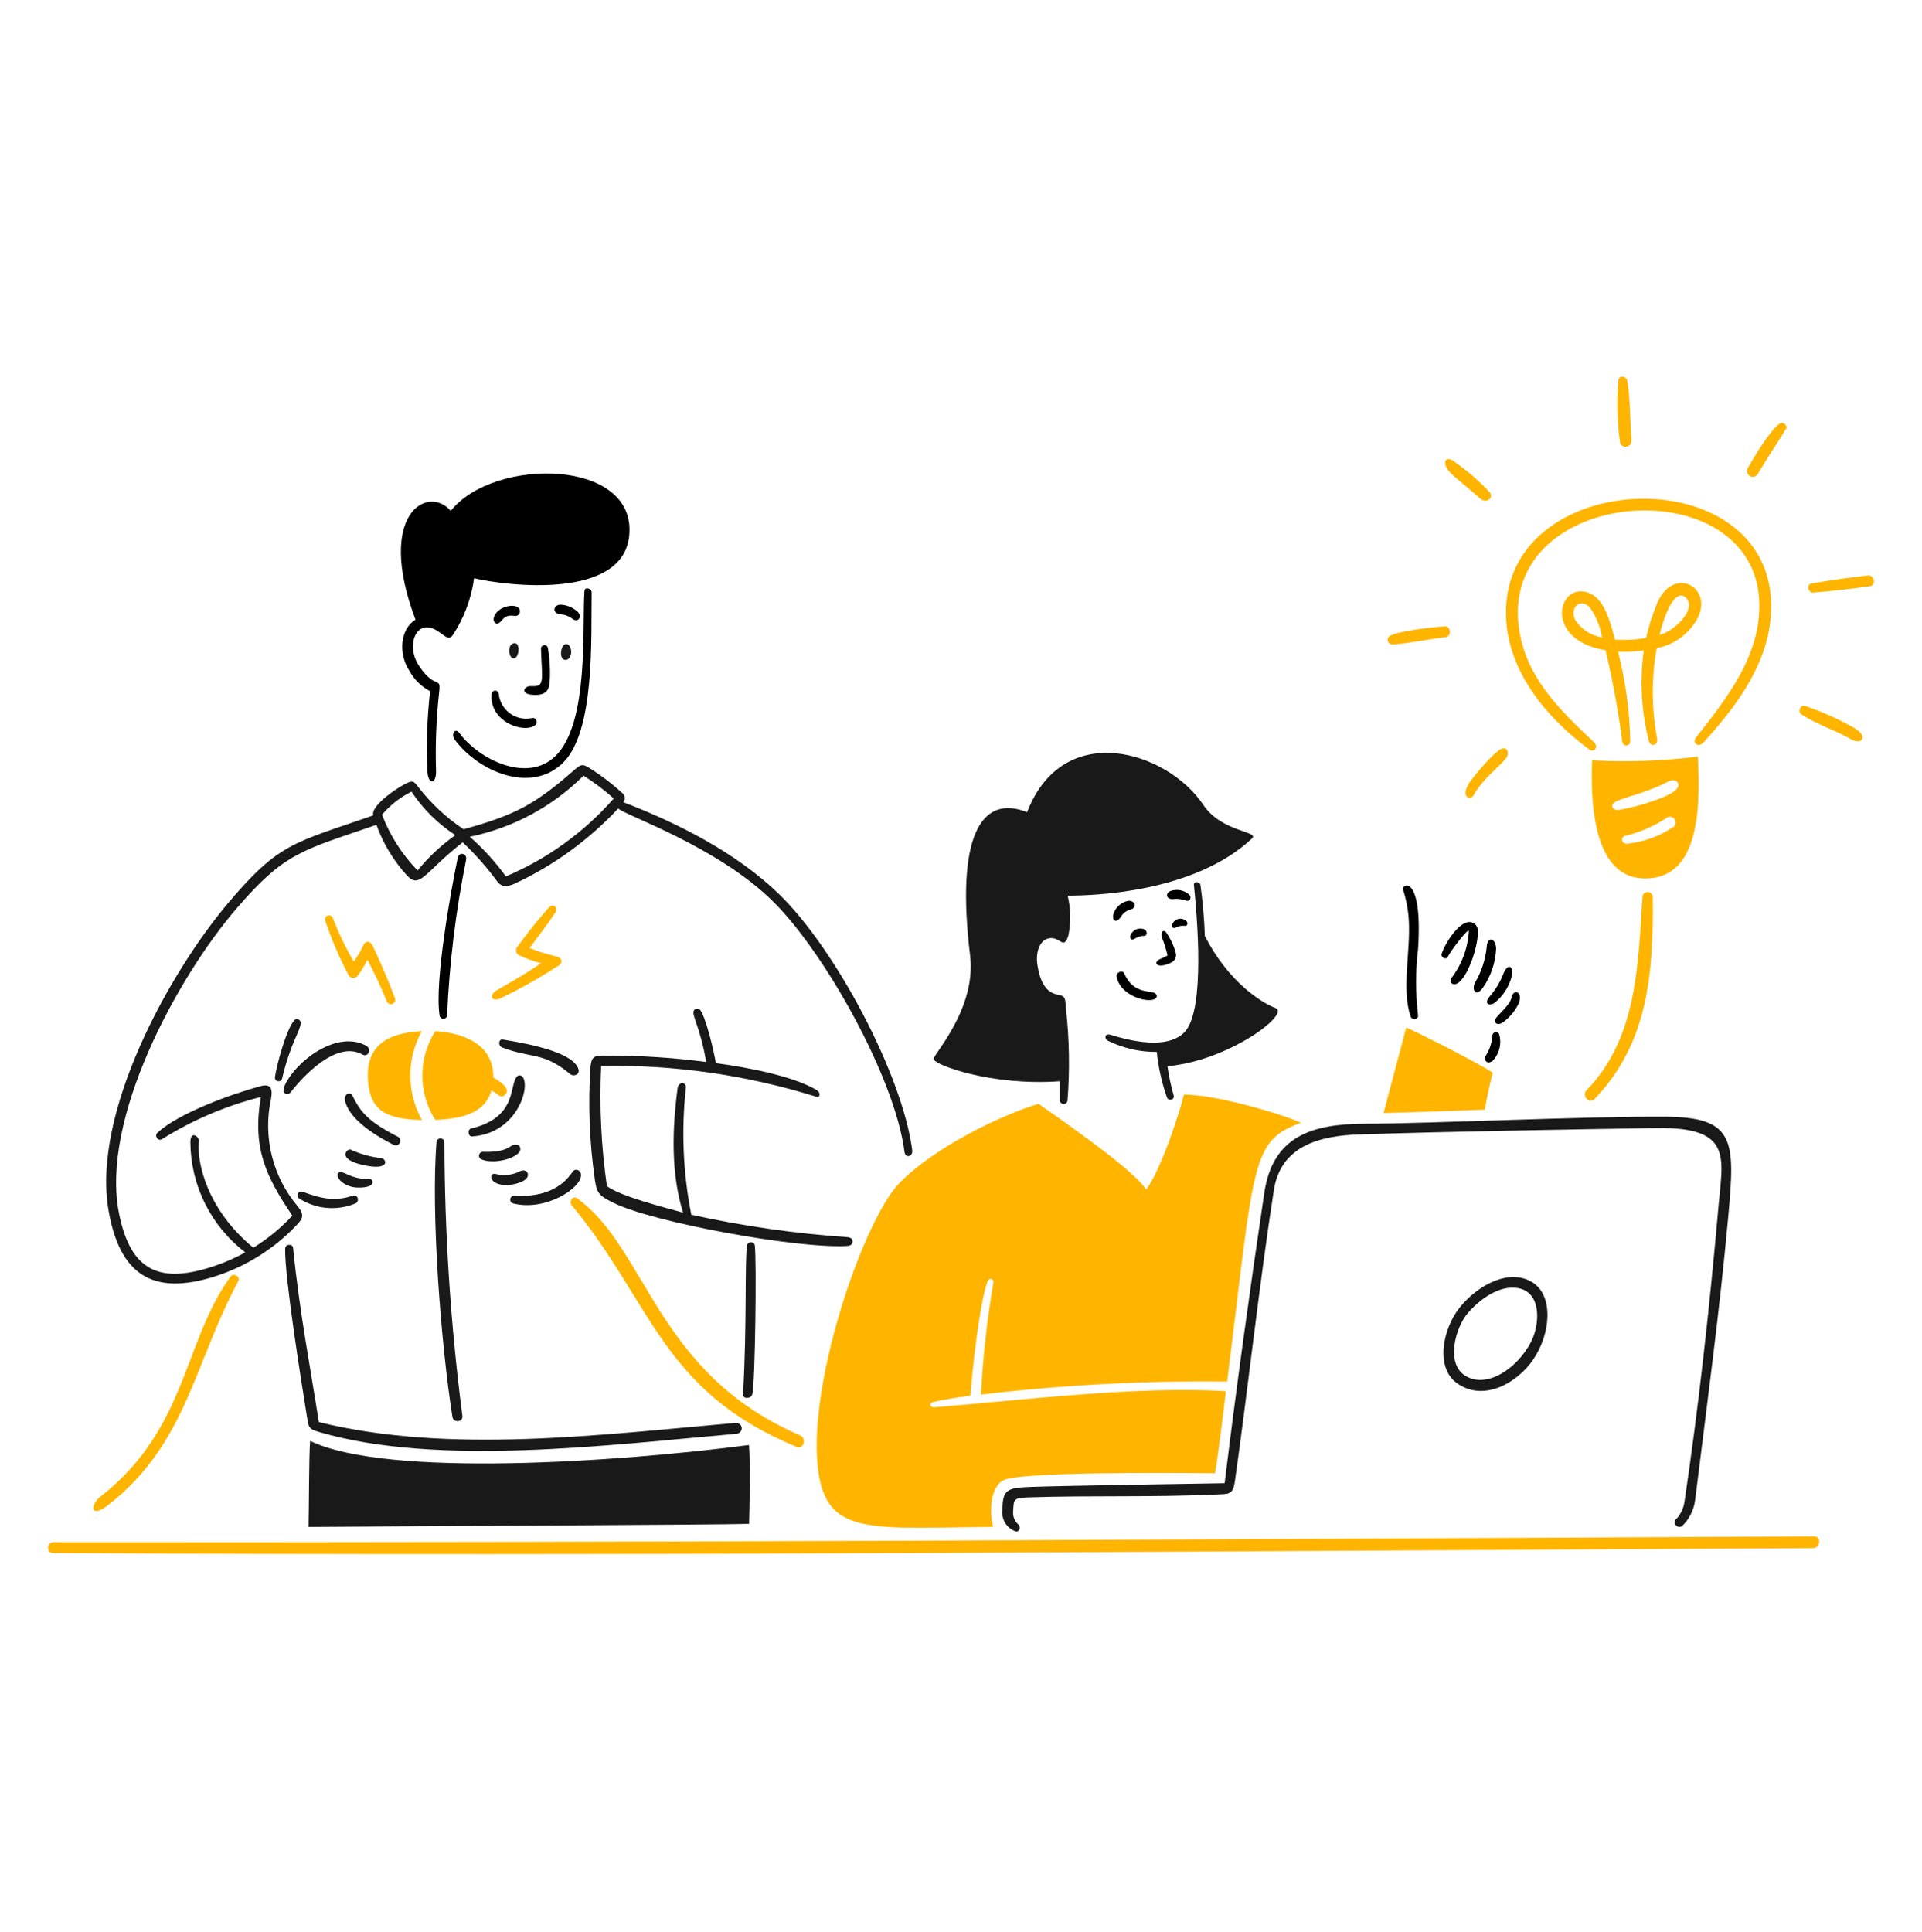 <svg width="192" height="193" viewBox="0 0 192 193" fill="none" xmlns="http://www.w3.org/2000/svg">
<path d="M181.206 153.473C122.713 153.771 61.782 154.117 5.367 154.049C4.677 154.049 4.58 155.132 5.286 155.135C63.727 155.469 122.631 154.943 181.091 154.655C181.874 154.653 181.966 153.469 181.206 153.473Z" fill="#FFB500"/>
<path d="M149.087 103.368C149.055 104.071 148.848 104.755 148.484 105.357C148.1 105.899 148.593 106.413 149.131 105.944C149.454 105.596 149.682 105.17 149.792 104.709C149.903 104.247 149.892 103.765 149.761 103.308C149.728 103.244 149.676 103.19 149.613 103.155C149.549 103.12 149.476 103.104 149.404 103.111C149.332 103.117 149.263 103.145 149.206 103.191C149.15 103.237 149.108 103.298 149.087 103.368Z" fill="black"/>
<path d="M149.24 100.228C150.121 99.548 150.747 98.591 151.017 97.512C151.234 96.659 150.713 96.1 150.218 97.169C149.892 98.05 149.408 98.863 148.789 99.569C148.305 100.113 148.577 100.559 149.24 100.228Z" fill="black"/>
<path d="M140.736 91.958C140.913 95.176 139.992 98.764 140.909 101.536C141.041 101.933 141.708 101.862 141.659 101.417C141.398 99.221 141.398 97.002 141.659 94.805C142.145 87.359 140.027 88.215 140.154 88.862C140.481 89.865 140.676 90.905 140.736 91.958Z" fill="black"/>
<path d="M148.097 98.722C148.928 97.551 149.399 96.163 149.455 94.729C149.382 93.642 148.568 93.561 148.521 94.56C148.397 95.844 147.991 97.085 147.331 98.195C146.999 98.933 147.446 99.59 148.097 98.722Z" fill="black"/>
<path d="M149.5 101.628C149.136 102.09 149.472 102.459 149.999 102.22C150.762 101.711 151.367 100.998 151.744 100.162C152.128 98.961 151.149 98.818 151.004 99.618C150.877 100.325 149.816 101.226 149.5 101.628Z" fill="black"/>
<path d="M144.638 95.573C144.92 94.975 146.667 92.693 146.735 92.993C146.64 94.704 146.032 96.347 144.992 97.708C144.742 98.035 145.105 98.647 145.752 98.121C146.794 97.272 147.74 94.216 147.626 92.883C147.617 92.765 147.584 92.65 147.527 92.546C147.471 92.442 147.394 92.35 147.3 92.278C147.207 92.205 147.099 92.153 146.984 92.125C146.868 92.097 146.749 92.094 146.632 92.115C145.635 92.283 144.379 94.177 144.019 95.283C143.905 95.644 144.469 95.931 144.638 95.573Z" fill="black"/>
<path d="M118.455 91.96C118.362 91.886 118.254 91.833 118.14 91.803C118.025 91.772 117.905 91.766 117.788 91.783C117.671 91.8 117.558 91.841 117.457 91.903C117.356 91.966 117.269 92.048 117.2 92.145C116.939 92.563 117.122 92.828 117.51 92.633C117.777 92.498 118.079 92.449 118.374 92.492C118.673 92.503 118.694 92.106 118.455 91.96Z" fill="black"/>
<path d="M112.297 97.229C112.134 96.859 111.482 97.133 111.548 97.543C111.826 99.287 114.16 100.088 115.139 99.874C115.469 99.802 115.707 99.571 115.459 99.287C115.071 98.844 113.28 99.462 112.297 97.229Z" fill="black"/>
<path d="M112.678 89.99C112.322 90.065 111.993 90.239 111.731 90.491C111.468 90.744 111.283 91.066 111.195 91.42C111.109 91.962 111.516 92.284 111.978 91.577C112.077 91.406 112.209 91.255 112.366 91.135C112.524 91.015 112.704 90.927 112.895 90.876C113.65 90.681 113.401 89.909 112.678 89.99Z" fill="black"/>
<path d="M114.302 92.829C114.059 92.731 113.789 92.729 113.545 92.821C113.3 92.914 113.099 93.094 112.982 93.328C112.79 93.703 112.955 94.013 113.389 93.758C113.655 93.583 113.967 93.49 114.285 93.491C114.624 93.488 114.665 93.013 114.302 92.829Z" fill="black"/>
<path d="M118.789 89.363C118.536 89.142 118.229 88.993 117.9 88.931C117.57 88.869 117.23 88.896 116.915 89.01C116.404 89.227 116.491 89.82 117.107 89.82C117.549 89.754 118 89.799 118.421 89.95C118.914 90.133 119.06 89.608 118.789 89.363Z" fill="black"/>
<path d="M115.68 95.925C115.2 96.354 115.822 96.701 116.864 96.213C117.054 96.156 117.219 96.037 117.332 95.874C117.444 95.71 117.498 95.514 117.483 95.316C117.291 94.537 116.956 93.799 116.494 93.143C116.11 92.752 115.919 93.268 116.087 93.686C116.316 94.254 116.498 94.839 116.631 95.436C116.654 95.492 115.797 95.819 115.68 95.925Z" fill="black"/>
<path d="M58.384 59.032C58.136 62.584 58.88 72.208 55.494 75.52C52.682 78.27 47.837 75.879 45.872 73.206C45.475 72.664 45.021 73.336 45.411 73.868C47.744 77.05 53.027 79.35 56.238 76.204C59.45 73.058 59.034 63.786 59.101 59.173C59.107 58.782 58.416 58.58 58.384 59.032Z" fill="black"/>
<path d="M40.907 67.026C41.381 67.888 42.097 68.593 42.967 69.053C42.666 71.7 42.575 74.367 42.695 77.028C42.751 78.414 43.595 78.372 43.559 77.028C43.475 74.402 43.579 71.773 43.868 69.161C44.06 67.472 43.535 68.951 41.923 66.613C40.662 64.784 41.347 62.813 42.466 62.677C43.825 62.517 44.57 64.249 45.183 63.509C46.335 61.785 47.078 59.821 47.356 57.766C50.653 58.534 62.179 59.94 62.85 53.542C63.664 45.775 49.301 45.627 45.026 51.033C42.754 48.387 37.507 51.288 41.505 61.898C40.017 62.802 39.736 65.249 40.907 67.026Z" fill="black"/>
<path d="M57.684 61.093C57.209 60.663 56.596 60.418 55.956 60.402C55.298 60.447 55.129 61.196 55.911 61.362C56.344 61.377 56.764 61.516 57.118 61.765C57.727 62.304 58.239 61.592 57.684 61.093Z" fill="black"/>
<path d="M53.086 68.54C52.348 68.491 51.891 69.321 53.233 69.414C54.091 69.474 54.531 69.24 54.743 68.838C55.063 68.234 54.949 65.853 54.743 64.796C54.743 64.703 54.706 64.614 54.64 64.548C54.575 64.482 54.485 64.445 54.392 64.445C54.3 64.445 54.21 64.482 54.145 64.548C54.079 64.614 54.042 64.703 54.042 64.796C54.132 67.952 54.481 68.632 53.086 68.54Z" fill="black"/>
<path d="M49.109 69.299C48.827 72.151 52.469 73.357 53.504 72.401C53.552 72.344 53.585 72.277 53.598 72.204C53.612 72.132 53.607 72.057 53.582 71.987C53.558 71.917 53.516 71.855 53.461 71.806C53.405 71.758 53.337 71.725 53.265 71.71C52.883 71.809 52.483 71.825 52.094 71.757C51.704 71.688 51.334 71.537 51.008 71.314C50.682 71.091 50.408 70.8 50.203 70.462C49.999 70.123 49.87 69.745 49.824 69.353C49.824 69.262 49.79 69.174 49.728 69.108C49.667 69.041 49.582 69 49.491 68.993C49.401 68.986 49.311 69.014 49.24 69.071C49.169 69.128 49.123 69.209 49.109 69.299Z" fill="black"/>
<path d="M56.519 65.922C57.269 65.864 57.209 64.298 56.519 64.341C56.003 64.372 55.785 65.978 56.519 65.922Z" fill="#191919"/>
<path d="M51.331 64.254C50.633 64.383 50.787 65.796 51.331 65.769C51.874 65.741 52.03 64.123 51.331 64.254Z" fill="#191919"/>
<path d="M51.805 60.727C51.375 60.247 49.569 60.581 49.309 61.769C49.244 62.069 49.575 62.666 50.145 61.949C50.715 61.232 51.385 61.596 51.612 61.52C51.688 61.493 51.757 61.447 51.812 61.387C51.866 61.327 51.904 61.255 51.924 61.176C51.943 61.097 51.942 61.015 51.921 60.936C51.901 60.858 51.861 60.786 51.805 60.727Z" fill="black"/>
<path d="M44.659 101.462C44.887 96.232 45.522 91.028 46.558 85.897C46.69 85.24 45.857 85.055 45.721 85.705C45.024 89.036 43.385 98.146 43.917 101.46C43.931 101.547 43.977 101.627 44.044 101.685C44.112 101.742 44.198 101.774 44.287 101.774C44.376 101.774 44.462 101.743 44.53 101.686C44.598 101.629 44.644 101.549 44.659 101.462Z" fill="black"/>
<path d="M75.151 139.288C75.429 138.41 75.601 125.831 75.395 124.37C75.37 124.288 75.32 124.216 75.252 124.165C75.183 124.114 75.1 124.086 75.014 124.086C74.929 124.086 74.846 124.114 74.777 124.165C74.709 124.216 74.659 124.288 74.634 124.37C74.379 125.749 74.629 132.318 74.227 139.288C74.199 139.766 74.999 139.764 75.151 139.288Z" fill="#191919"/>
<path d="M28.486 124.729C28.429 127.513 30.055 137.77 30.658 141.489C30.835 142.577 30.8 142.737 31.881 143.054C43.716 146.535 60.882 144.338 73.604 143.228C73.675 143.221 73.744 143.199 73.808 143.165C73.871 143.132 73.926 143.085 73.972 143.03C74.017 142.975 74.051 142.911 74.072 142.842C74.092 142.773 74.099 142.701 74.092 142.63C74.085 142.559 74.064 142.49 74.03 142.427C73.996 142.363 73.95 142.308 73.894 142.262C73.839 142.217 73.775 142.183 73.706 142.162C73.638 142.142 73.566 142.135 73.495 142.142C60.127 143.314 44.87 145.281 31.849 142.06C31.055 136.876 29.957 131.347 29.279 124.676C29.268 124.22 28.495 124.251 28.486 124.729Z" fill="#191919"/>
<path d="M29.428 101.893C28.581 102.79 27.611 106.523 27.462 107.624C27.457 107.712 27.484 107.799 27.538 107.869C27.592 107.939 27.67 107.987 27.756 108.004C27.843 108.021 27.933 108.006 28.01 107.962C28.086 107.919 28.145 107.848 28.174 107.765C29.053 104.093 29.976 103.067 30.042 102.203C30.065 101.903 29.655 101.653 29.428 101.893Z" fill="#191919"/>
<path d="M84.683 124.463C85.33 124.422 85.368 123.637 84.683 123.588C79.426 123.231 74.204 122.481 69.059 121.345C68.234 117.178 68.051 112.909 68.515 108.686C68.598 108.03 67.772 108.056 67.69 108.686C67.154 112.773 67.005 117.173 68.233 121.133C66.636 120.687 61.904 119.501 60.627 118.482C60.053 114.51 59.86 110.491 60.051 106.482C67.338 106.345 74.6 107.385 81.555 109.563C81.947 109.686 81.978 109.134 81.631 108.921C79.231 107.456 74.363 106.574 71.511 106.205C71.337 105.042 70.467 101.446 69.913 100.849C69.875 100.815 69.83 100.788 69.782 100.772C69.733 100.755 69.682 100.748 69.63 100.751C69.579 100.754 69.529 100.767 69.483 100.789C69.437 100.812 69.395 100.843 69.361 100.881C68.977 101.31 69.898 102.321 70.549 106.086C67.267 105.654 63.96 105.44 60.65 105.444C59.395 105.444 59.107 105.444 58.983 106.596C58.737 110.335 58.883 114.09 59.417 117.799C59.603 119.189 59.84 119.431 61.21 120.124C65.123 122.106 79.794 124.78 84.683 124.463Z" fill="#191919"/>
<path d="M43.612 114.042C43.026 121.061 44.049 134.318 45.193 141.536C45.289 142.166 46.274 142.081 46.188 141.44C45.011 132.364 44.412 123.223 44.395 114.071C44.383 113.977 44.339 113.891 44.269 113.827C44.2 113.763 44.11 113.726 44.016 113.723C43.921 113.719 43.829 113.75 43.755 113.808C43.681 113.867 43.63 113.949 43.612 114.042Z" fill="#191919"/>
<path d="M21.49 127.501C24.565 126.517 27.344 124.778 29.574 122.442C30.219 121.77 30.447 121.427 29.791 120.568C28.535 119.101 27.636 117.363 27.164 115.49C26.693 113.617 26.662 111.66 27.074 109.773C27.254 108.784 27.074 108.221 26.048 108.496C23.027 109.309 17.846 111.209 15.726 113.152C15.388 113.462 15.785 114.033 16.171 113.804C19.226 111.887 22.562 110.462 26.059 109.58C25.195 114.632 26.527 117.49 29.205 121.439C28.055 122.675 26.745 123.751 25.309 124.639C20.79 120.945 19.618 116.212 19.877 114.002C19.93 113.557 19.007 112.85 19.018 114.137C19.038 116.263 19.542 118.356 20.492 120.258C21.443 122.159 22.816 123.818 24.505 125.108C23.619 125.6 22.694 126.018 21.739 126.356C16.031 128.372 13.059 127.078 11.885 121.195C10.018 111.84 17.677 97.654 23.663 90.718C28.474 85.142 30.117 84.983 37.603 82.401C38.278 84.28 39.322 86.005 40.675 87.474C41.955 88.868 42.48 87.053 46.221 84.15C47.496 85.352 48.656 86.67 49.688 88.086C50.13 88.636 50.648 88.59 51.32 88.319C55.253 86.501 58.796 83.937 61.751 80.768C62.484 81.469 71.639 84.539 77.223 90.052C82.389 95.153 89.406 107.664 90.359 115.092C90.442 115.732 91.208 115.558 91.127 114.912C90.167 107.43 83.52 94.884 77.879 89.376C73.631 85.224 67.775 82.252 62.272 80.138C62.327 80.07 62.367 79.991 62.391 79.907C62.414 79.823 62.42 79.735 62.409 79.648C62.398 79.562 62.37 79.478 62.325 79.403C62.281 79.328 62.222 79.262 62.152 79.21C61.217 78.355 60.212 77.579 59.148 76.889C58.172 76.272 58.137 76.246 57.236 77.031C53.508 80.282 51.532 81.415 46.306 82.838C44.606 81.704 43.101 80.305 41.845 78.693C41.305 78.001 41.259 77.905 40.439 78.329C39.298 78.921 36.999 80.606 37.293 81.453C29.353 84.214 27.916 84.176 22.881 90.102C16.874 97.172 9.119 111.251 10.858 121.002C11.966 127.22 15.146 129.524 21.49 127.501ZM58.29 77.485C59.358 78.16 60.369 78.924 61.31 79.766C58.35 83.141 54.666 85.802 50.532 87.551C49.484 86.098 48.274 84.77 46.925 83.591C51.228 82.71 55.179 80.588 58.29 77.487V77.485ZM41.106 79.082C42.253 80.815 43.743 82.294 45.485 83.428C44.076 84.431 42.808 85.618 41.715 86.959C40.164 85.362 38.955 83.465 38.163 81.385C38.974 80.425 39.974 79.642 41.101 79.085L41.106 79.082Z" fill="#191919"/>
<path d="M51.979 114.803C51.979 114.641 51.92 114.424 51.74 114.374C50.854 114.131 51.197 115.142 48.312 115.064C48.215 115.047 48.115 115.067 48.032 115.119C47.949 115.172 47.889 115.254 47.862 115.348C47.836 115.443 47.846 115.544 47.89 115.632C47.934 115.72 48.009 115.789 48.101 115.824C49.5 116.386 51.966 115.597 51.979 114.803Z" fill="#191919"/>
<path d="M50.244 103.846C49.776 103.77 49.744 104.471 50.148 104.628C53.063 105.764 54.239 105.023 56.971 107.306C57.303 107.584 57.939 107.345 57.791 106.826C57.334 105.209 53.329 104.347 50.244 103.846Z" fill="#191919"/>
<path d="M52.455 117.85C53.031 117.432 52.667 116.682 51.961 116.997C51.194 117.395 50.306 117.492 49.472 117.269C49.027 117.187 48.924 117.693 49.304 118.019C50.022 118.633 51.727 118.378 52.455 117.85Z" fill="#191919"/>
<path d="M47.062 112.73C46.678 112.821 46.747 113.55 47.158 113.524C51.731 113.236 53.089 108.351 52.139 107.51C52.076 107.453 51.993 107.422 51.908 107.422C51.823 107.422 51.741 107.453 51.678 107.51C50.821 108.266 51.795 111.616 47.062 112.73Z" fill="#191919"/>
<path d="M51.229 120.212C54.493 121.049 58.123 118.669 58.045 117.349C58.045 117.023 57.638 116.697 57.323 116.931C57.008 117.164 55.938 119.701 51.347 119.452C51.256 119.455 51.169 119.49 51.1 119.55C51.032 119.611 50.987 119.693 50.973 119.783C50.959 119.873 50.977 119.965 51.024 120.043C51.071 120.122 51.143 120.181 51.229 120.212Z" fill="#191919"/>
<path d="M29.04 109.11C30.411 107.337 33.692 103.926 36.2 105.34C36.77 105.662 37.171 104.799 36.597 104.476C33.658 102.828 29.525 106.036 28.448 108.42C28.03 109.341 28.784 109.441 29.04 109.11Z" fill="#191919"/>
<path d="M38.089 115.689C37.02 115.574 35.978 115.284 35.003 114.831C34.619 114.765 33.659 115.783 36.209 116.367C39.099 117.032 38.594 115.722 38.089 115.689Z" fill="#191919"/>
<path d="M34.421 117.197C33.384 116.692 33.397 118.112 35.177 118.566C35.721 118.705 37.357 118.684 37.203 118.023C37.063 117.425 36.513 118.214 34.421 117.197Z" fill="#191919"/>
<path d="M35.513 120.214C35.959 119.983 35.734 119.298 35.262 119.446C33.63 119.945 32.496 119.896 30.205 119.043C30.124 119.019 30.038 119.022 29.959 119.052C29.88 119.082 29.813 119.137 29.769 119.209C29.724 119.281 29.705 119.365 29.713 119.449C29.721 119.533 29.756 119.611 29.814 119.673C30.646 120.226 31.601 120.564 32.595 120.659C33.59 120.753 34.592 120.6 35.513 120.214Z" fill="#191919"/>
<path d="M39.678 113.523C36.691 111.974 35.996 111.051 35.191 109.416C35.023 109.073 34.231 109.202 34.507 110.127C35.061 111.977 37.663 113.517 39.288 114.351C39.343 114.385 39.405 114.406 39.469 114.414C39.533 114.422 39.598 114.416 39.66 114.398C39.722 114.379 39.779 114.347 39.828 114.305C39.877 114.263 39.917 114.211 39.944 114.152C39.972 114.094 39.986 114.03 39.988 113.965C39.989 113.901 39.977 113.837 39.952 113.777C39.927 113.717 39.889 113.664 39.842 113.619C39.795 113.575 39.739 113.541 39.678 113.52V113.523Z" fill="#191919"/>
<path d="M145.808 130.632C144.181 132.661 143.265 136.633 145.634 138.238C148.252 140.011 151.523 138.178 153.122 135.869C154.946 133.245 155.197 129.456 153.122 128.127C150.838 126.663 147.664 128.315 145.808 130.632ZM153.174 133.522C152.118 136.238 148.691 138.957 146.313 137.39C144.459 136.169 145.353 132.676 146.622 131.186C147.748 129.861 149.756 128.338 151.642 128.676C153.901 129.083 153.799 131.919 153.174 133.522Z" fill="#191919"/>
<path d="M122.335 148.165C122.28 148.165 105.759 148.423 102.858 148.54C100.65 148.629 100.143 148.795 100.143 150.8C100.075 151.259 100.169 151.728 100.41 152.125C100.651 152.522 101.024 152.822 101.463 152.973C101.837 153.057 102.006 152.582 101.756 152.31C101.556 152.139 101.401 151.921 101.306 151.675C101.212 151.429 101.179 151.164 101.213 150.903C101.278 149.751 101.246 149.628 102.783 149.578C109.014 149.372 114.92 149.589 121.395 149.295C122.775 149.232 123.16 149.355 123.356 147.991C124.586 139.397 125.783 128.336 127.251 118.894C127.94 114.461 131.82 113.449 135.83 113.321C144.559 113.038 156.686 112.824 165.519 112.69C173.059 112.575 172.103 115.634 171.69 120.296C170.73 131.161 169.661 140.674 168.273 150.023C168.183 150.625 167.927 151.19 167.535 151.655C167.477 151.688 167.428 151.731 167.389 151.784C167.35 151.837 167.323 151.897 167.309 151.961C167.295 152.025 167.294 152.092 167.308 152.156C167.321 152.22 167.348 152.28 167.386 152.334C167.425 152.387 167.474 152.431 167.531 152.464C167.587 152.497 167.65 152.517 167.716 152.524C167.781 152.53 167.847 152.523 167.909 152.503C167.971 152.483 168.028 152.449 168.077 152.405C168.783 151.705 169.23 150.785 169.343 149.798C170.516 140.314 171.774 131.105 172.647 121.521C173.339 113.916 173.358 111.585 166.295 111.552C157.989 111.514 142.935 112.242 136.449 112.253C130.967 112.262 127.137 113.533 126.295 119.174C124.86 128.816 123.492 138.729 122.335 148.165Z" fill="#191919"/>
<path d="M74.818 144.35C61.858 146.05 38.593 147.642 30.977 143.938C30.857 145.761 30.873 150.114 30.824 152.531C34.79 152.482 72.248 152.325 74.829 152.222C74.861 150.989 74.977 146.284 74.818 144.35Z" fill="#191919"/>
<path d="M120.358 93.504C120.302 91.797 120.155 90.094 119.919 88.402C119.848 88.065 119.226 88.011 119.266 88.402C119.607 91.762 120.359 100.594 118.452 102.962C117.417 104.246 115.018 104.651 110.921 103.364C110.379 103.193 110.239 103.748 110.737 103.994C112.24 104.724 113.891 105.096 115.561 105.08C115.715 106.631 116.056 108.158 116.577 109.627C116.723 110.035 117.371 109.862 117.249 109.435C116.972 108.475 116.764 107.496 116.625 106.507C122.758 105.963 128.929 101.276 127.425 100.705C125.921 100.133 122.678 98.029 120.358 93.504Z" fill="#191919"/>
<path d="M105.872 108.011V109.863C105.863 109.965 105.895 110.066 105.961 110.144C106.027 110.222 106.121 110.271 106.223 110.28C106.325 110.289 106.426 110.256 106.504 110.191C106.582 110.125 106.631 110.03 106.64 109.929C106.874 106.914 106.827 103.884 106.498 100.878C106.378 99.79 106.558 99.515 105.634 99.357C104.319 99.13 103.838 97.725 103.63 96.364C103.438 95.099 103.875 93.772 104.956 93.712C105.949 93.66 106.26 94.897 106.726 93.457C106.99 92.138 106.966 90.778 106.656 89.47C109.334 89.47 119.294 89.156 125.062 83.77C125.866 83.021 122.052 83.168 120.21 80.41C116.615 75.026 106.221 71.784 102.603 81.133C97.995 79.297 95.465 83.574 96.91 95.459C97.548 100.713 93.308 105.238 93.262 105.781C93.216 106.325 98.94 108.506 105.872 108.011Z" fill="#191919"/>
<path d="M55.585 95.548C54.671 95.332 53.772 95.05 52.897 94.706C53.778 93.517 54.701 92.354 55.506 91.115C55.572 91.031 55.602 90.923 55.589 90.817C55.576 90.71 55.522 90.613 55.437 90.547C55.353 90.481 55.245 90.451 55.139 90.464C55.032 90.477 54.935 90.531 54.869 90.616C53.721 91.892 52.646 93.233 51.649 94.63C51.566 94.747 51.532 94.893 51.555 95.035C51.578 95.177 51.657 95.304 51.773 95.388C52.499 95.735 53.256 96.012 54.034 96.216C52.747 97.146 50.829 98.222 49.612 98.933C48.844 99.382 49.068 100.077 49.895 99.78C51.898 98.818 53.838 97.73 55.703 96.521C56.223 96.26 56.257 95.707 55.585 95.548Z" fill="#FFB500"/>
<path d="M39.429 99.65C38.794 97.91 38.03 96.205 37.256 94.521C37.053 94.079 36.584 93.815 36.262 94.49C36.009 95.04 35.699 95.562 35.339 96.049C34.52 94.66 33.82 93.204 33.247 91.698C33.228 91.648 33.2 91.603 33.163 91.564C33.127 91.526 33.083 91.495 33.034 91.473C32.986 91.451 32.934 91.439 32.881 91.438C32.828 91.436 32.775 91.445 32.725 91.464C32.675 91.483 32.63 91.511 32.592 91.548C32.553 91.584 32.522 91.628 32.5 91.677C32.478 91.725 32.467 91.777 32.465 91.83C32.464 91.883 32.472 91.936 32.491 91.986C33.111 93.831 33.878 95.624 34.784 97.347C34.818 97.436 34.874 97.514 34.947 97.574C35.02 97.634 35.108 97.674 35.201 97.69C35.294 97.706 35.39 97.697 35.479 97.665C35.568 97.632 35.647 97.577 35.708 97.505C36.092 96.994 36.424 96.448 36.702 95.873C37.41 97.204 38.048 98.571 38.614 99.968C38.628 100.03 38.655 100.089 38.694 100.14C38.733 100.191 38.782 100.233 38.838 100.263C38.894 100.293 38.956 100.31 39.02 100.314C39.084 100.318 39.148 100.308 39.207 100.284C39.267 100.261 39.32 100.225 39.364 100.18C39.409 100.134 39.443 100.079 39.464 100.019C39.485 99.958 39.493 99.894 39.487 99.831C39.481 99.767 39.461 99.706 39.429 99.65Z" fill="#FFB500"/>
<path d="M23.042 127.516C18.302 133.994 18.696 142.78 10.003 149.529C9.031 150.284 8.92 151.826 10.894 150.279C18.622 144.222 19.449 136.063 23.797 128.007C24.062 127.513 23.33 127.124 23.042 127.516Z" fill="#FFB500"/>
<path d="M79.919 143.384C65.548 137.201 64.638 124.714 57.647 119.704C57.228 119.404 56.807 120.032 57.103 120.388C65.137 130.058 66.051 138.963 79.567 144.53C80.292 144.828 80.61 143.682 79.919 143.384Z" fill="#FFB500"/>
<path d="M164.077 89.588C163.636 95.915 163.654 103.631 158.503 108.891C157.966 109.439 158.759 110.341 159.291 109.787C164.631 104.229 165.185 97.238 165.099 89.654C165.103 89.587 165.094 89.519 165.072 89.456C165.051 89.392 165.017 89.334 164.972 89.283C164.928 89.233 164.874 89.191 164.814 89.162C164.753 89.132 164.688 89.115 164.621 89.11C164.553 89.106 164.486 89.115 164.423 89.137C164.359 89.159 164.3 89.192 164.25 89.237C164.199 89.281 164.158 89.335 164.129 89.395C164.099 89.456 164.081 89.521 164.077 89.588Z" fill="#FFB500"/>
<path d="M162.979 43.934C162.845 42.359 162.841 39.286 162.539 37.983C162.443 37.575 161.794 37.472 161.68 37.929C161.483 40.005 161.534 42.096 161.833 44.16C161.924 44.874 163.047 44.744 162.979 43.934Z" fill="#FFB500"/>
<path d="M139.01 64.362C139.814 64.422 143.182 63.769 144.41 63.65C145.035 63.59 144.954 62.517 144.301 62.564C143.33 62.632 139.717 62.998 138.82 63.536C138.745 63.589 138.688 63.662 138.655 63.747C138.623 63.832 138.616 63.925 138.637 64.013C138.657 64.102 138.704 64.183 138.77 64.245C138.837 64.307 138.92 64.348 139.01 64.362Z" fill="#FFB500"/>
<path d="M145.137 47.468C146.385 48.552 147.03 49.046 147.853 49.799C148.44 50.335 149.301 49.768 148.798 49.153C147.766 48.053 146.623 47.062 145.386 46.197C144.383 45.301 143.814 46.324 145.137 47.468Z" fill="#FFB500"/>
<path d="M177.791 42.305C176.792 43.017 175.199 45.703 174.613 46.728C174.569 46.794 174.539 46.869 174.525 46.948C174.511 47.026 174.513 47.107 174.531 47.185C174.55 47.263 174.584 47.336 174.632 47.4C174.68 47.464 174.74 47.517 174.81 47.557C174.879 47.597 174.956 47.621 175.035 47.63C175.115 47.639 175.195 47.631 175.272 47.607C175.348 47.584 175.418 47.544 175.479 47.492C175.54 47.44 175.589 47.376 175.623 47.304C176.523 45.783 177.515 44.313 178.437 42.806C178.612 42.519 178.091 42.088 177.791 42.305Z" fill="#FFB500"/>
<path d="M150.472 62.108C150.856 67.356 154.647 71.843 158.745 74.853C159.288 75.251 159.705 74.581 159.24 74.147C156.143 71.231 152.92 68.17 151.933 63.825C148.452 48.501 175.599 46.326 175.756 60.405C175.812 65.549 172.492 69.794 169.448 73.634C168.975 74.231 169.661 74.727 170.165 74.177C173.309 70.742 176.475 66.572 176.885 61.682C178.278 45.36 149.302 46.245 150.472 62.108Z" fill="#FFB500"/>
<path d="M186.616 57.484C184.726 57.704 182.814 57.955 180.952 58.294C180.41 58.39 180.632 59.234 181.126 59.195C183.028 59.049 184.926 58.835 186.82 58.554C187.463 58.459 187.219 57.415 186.616 57.484Z" fill="#FFB500"/>
<path d="M168.208 63.454C172.649 59.55 167.408 55.782 165.525 60.292C165.062 61.402 164.699 62.551 164.438 63.725C163.411 63.908 162.365 63.961 161.325 63.883C160.924 62.389 160.374 59.947 158.829 59.275C155.668 57.9 154.011 63.915 160.388 64.957C161.106 67.981 161.667 71.04 162.067 74.122C162.079 74.218 162.126 74.306 162.199 74.369C162.271 74.433 162.364 74.468 162.461 74.468C162.557 74.468 162.651 74.433 162.723 74.369C162.796 74.306 162.843 74.218 162.855 74.122C162.803 71.077 162.393 68.048 161.632 65.098C162.49 65.133 163.35 65.093 164.202 64.978C163.792 67.97 163.958 71.013 164.691 73.943C164.853 74.687 165.675 74.485 165.538 73.768C164.97 70.788 164.957 67.729 165.5 64.744C166.501 64.562 167.436 64.117 168.208 63.454ZM168.241 59.575C169.756 60.571 167.388 63.031 165.785 63.414C166.671 59.857 167.681 59.206 168.241 59.575ZM157.375 61.954C156.75 60.737 157.831 59.656 158.826 60.683C159.446 61.582 159.861 62.605 160.043 63.681C159.503 63.589 158.988 63.388 158.527 63.091C158.067 62.794 157.672 62.407 157.365 61.953L157.375 61.954Z" fill="#FFB500"/>
<path d="M185.415 72.824C183.789 71.888 182.075 71.113 180.298 70.511C179.841 70.386 179.554 71.087 179.933 71.347C181.464 72.381 183.299 72.906 184.894 73.843C185.903 74.441 186.659 73.672 185.415 72.824Z" fill="#FFB500"/>
<path d="M150.108 74.761C149.402 74.895 147.004 77.749 146.652 78.409C145.943 79.753 146.947 79.893 147.169 79.496C148.175 77.69 149.959 76.457 150.483 75.692C150.728 75.336 150.673 74.655 150.108 74.761Z" fill="#FFB500"/>
<path d="M159.042 75.95C158.77 83.262 160.339 87.75 164.327 87.758C169.407 87.765 169.956 81.668 169.613 75.578C166.108 76.023 162.569 76.147 159.042 75.95ZM167.163 82.61C165.785 83.533 164.204 84.109 162.555 84.289C161.947 84.3 161.829 83.625 162.408 83.48C163.901 83.123 165.316 82.499 166.586 81.638C166.713 81.583 166.856 81.577 166.988 81.62C167.119 81.663 167.231 81.752 167.301 81.871C167.372 81.99 167.397 82.13 167.371 82.266C167.346 82.403 167.272 82.525 167.163 82.61ZM167.326 78.987C166.139 79.934 162.116 80.943 161.535 80.907C161.106 80.907 160.843 80.443 161.269 80.163C162.022 79.666 164.437 79.248 166.701 78.051C167.467 77.648 168.058 78.403 167.33 78.987H167.326Z" fill="#FFB500"/>
<path d="M42.144 103.008C38.112 103.2 36.526 104.904 36.761 108C36.995 111.096 38.792 111.803 42.155 111.885C41.392 110.53 40.99 109.002 40.989 107.448C40.987 105.893 41.385 104.364 42.144 103.008Z" fill="#FFB500"/>
<path d="M49.279 107.652C49.338 104.16 46.015 103.155 43.482 103.008C42.639 104.333 42.191 105.87 42.191 107.441C42.191 109.011 42.639 110.549 43.482 111.873C46.198 111.759 48.469 111.178 49.083 108.935C49.692 109.195 49.966 109.799 50.436 109.385C51.156 108.747 49.778 107.913 49.279 107.652Z" fill="#FFB500"/>
<path d="M114.508 118.825C113.172 116.918 108.022 113.267 103.747 110.263C100.145 111.349 93.458 114.501 89.85 118.179C86.242 121.856 80.308 139.017 81.831 147.514C82.887 153.403 87.433 152.632 99.216 152.524C98.954 151.703 98.7 148.769 100.188 147.894C101.676 147.02 116.247 147.126 121.375 147.172C121.587 146.015 122 142.827 122.462 138.974C113.542 138.431 102.231 139.861 93.374 140.577C92.831 140.62 92.793 140.116 93.303 140.034C94.508 139.78 95.722 139.575 96.943 139.42C97.09 137.247 97.849 130.108 98.66 128.011C98.831 127.572 99.307 127.733 99.23 128.164C98.6 131.852 98.186 135.574 97.992 139.311C106.155 138.348 114.371 137.913 122.591 138.007C125.331 116.029 124.945 113.987 129.952 112.164C128.512 111.436 121.612 109.34 118.267 109.34C118.008 110.589 116.051 116.765 114.508 118.825Z" fill="#FFB500"/>
<path d="M138.215 111.188C141.127 111.085 146.445 110.949 148.325 110.846C148.455 110.09 148.678 108.926 149.113 107.157C148.026 106.389 142.191 103.397 140.473 102.645C140.339 103.226 138.764 109.029 138.215 111.188Z" fill="#FFB500"/>
</svg>

